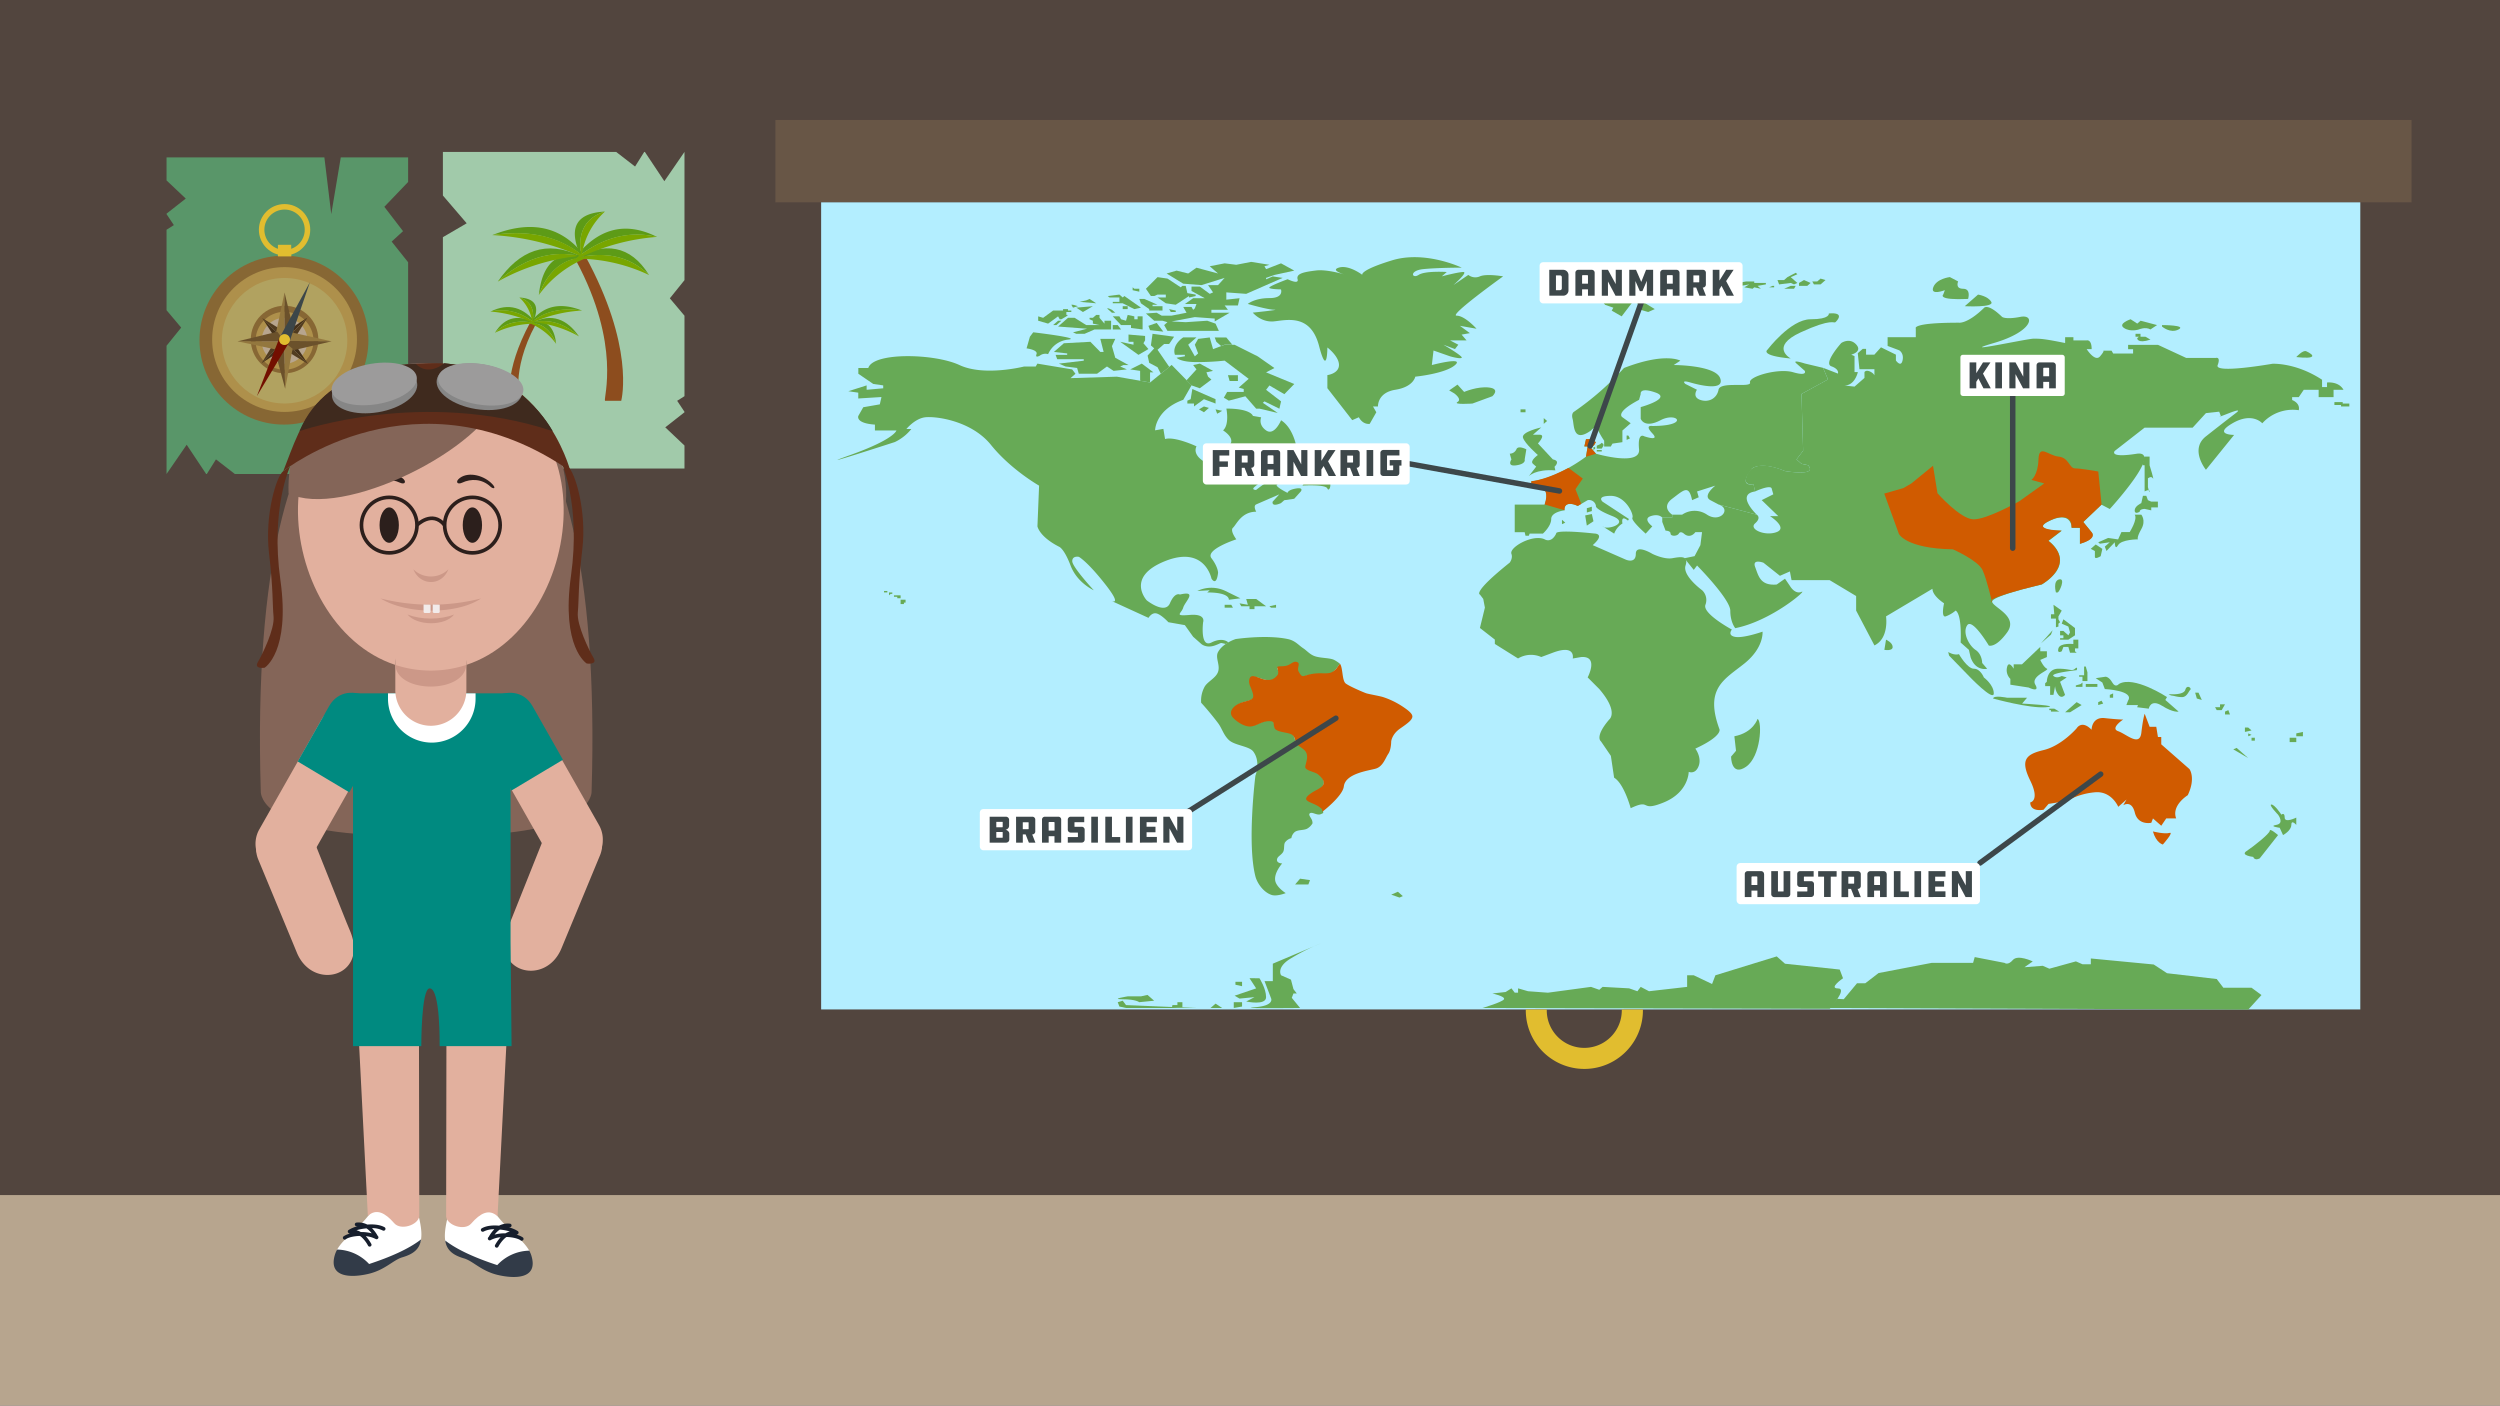 <svg xmlns="http://www.w3.org/2000/svg" viewBox="0 0 1366 768"><defs><style>.cls-1{fill:#52453e;}.cls-2{fill:#b7a58e;}.cls-3{fill:#685646;}.cls-4{fill:#b3eeff;}.cls-5{fill:#67aa56;}.cls-6{fill:#d05b00;}.cls-7{fill:#e1bd2f;}.cls-8{fill:#599669;}.cls-9{fill:#a1caaa;}.cls-10{fill:#876734;}.cls-11{fill:#ae904b;}.cls-12{fill:#b1a260;}.cls-13,.cls-37,.cls-38,.cls-40{fill:none;stroke-miterlimit:10;}.cls-13{stroke:#e1bd2f;}.cls-13,.cls-40{stroke-width:3px;}.cls-14{fill:#44311a;}.cls-15{fill:#513c20;}.cls-16{fill:#93773e;}.cls-17{fill:#6b512b;}.cls-18{fill:#730f00;}.cls-19{fill:#3c4649;}.cls-20{fill:#8d4d1e;}.cls-21{fill:#5d9b17;}.cls-22{fill:#78a600;}.cls-23{fill:#846558;}.cls-23,.cls-24,.cls-25,.cls-26,.cls-27,.cls-28,.cls-31,.cls-38,.cls-39{fill-rule:evenodd;}.cls-24,.cls-30{fill:#e2b09e;}.cls-25{fill:#008a80;}.cls-26,.cls-32{fill:#cc9888;}.cls-27,.cls-41{fill:#fff;}.cls-28{fill:#323b48;}.cls-29{fill:#161e2c;}.cls-31{fill:#2c1f1c;}.cls-33{fill:#5f2d1a;}.cls-34{fill:#3f2a1e;}.cls-35{fill:#868686;}.cls-36{fill:#9c9b9b;}.cls-37,.cls-38{stroke:#2c1f1c;stroke-width:2px;}.cls-39{fill:#f2ebea;}.cls-40{stroke:#3d474a;stroke-linecap:round;}.cls-42{fill:#3d474a;}</style></defs><title>hytten_6</title><g id="Layer_2" data-name="Layer 2"><g id="baggrund"><rect class="cls-1" width="1366" height="768"/></g><g id="gulv"><rect class="cls-2" y="653" width="1366" height="115"/></g><g id="verdenskort"><rect class="cls-3" x="423.67" y="65.56" width="894" height="45"/><rect class="cls-4" x="448.67" y="110.56" width="841" height="441"/><path class="cls-5" d="M721.48,440c-4-4.19-10.11-2.22-2.31-7.43,3.5-2.34,7.14-5.06.39-10.81-1.58-1.34-4.57-2-5.4-3.71-.53-1.09,1.43-5.12,0-8.11-.9-1.89-4.33-2.59-5.77-4.05-1.24-1.26-.67-3.8-2.77-5.16-1.79-1.16-6.15-1.08-8.4-2.61-1.79-1.22-.38-4.11-2.31-4.39-5-.72-7.95,3-11.94,2.7-3.57-.31-7.21-3.28-8.47-4.73-2.79-3.19.74-6.78,5.12-8.07,6-1.77,7-1.22,4-8.56-.78-1.88-.57-3.83.13-4.64,2.3-2.65,10.11,5,15-1.35,1.15-1.48-1.14-3.35-.77-4.06s3.54.05,5.78-1c2-.94,3.21-2.42,5-1.35,1.26.75-.52,3.1.39,4.73,2.54,4.58,1.88,1.46,10,1,2.44-.13,4.85.87,6.93.34,2.37-.61,5.52-5.31,6-6.1a17.36,17.36,0,0,0-3-2c-2.25-1.22-6.95-.95-10.39-2-2.92-.91-4.63-3.15-6.55-4.39-2.59-1.69-4.37-4.2-8.47-5.07-11.85-2.51-28.49,0-28.49,0s-6.95,2.15-9.63,7.09c-1.7,3.14,1.29,7,0,10.81-1.18,3.43-5.69,5.28-7.32,8.11a15.73,15.73,0,0,0-1.92,8.78s4.53,4.89,9.24,11.14c2.14,2.84,2.9,6.29,5.78,9.12,3.17,3.13,11.22,3.39,13.47,6.42,4.2,5.64,1.16,13.17,1.16,13.17s-4.65,37,0,55.05c.94,3.65,4.35,8.67,8.85,10.13,2.88.94,7.71-1,7.71-1s-5.33-3.29-5.78-7.09c-.51-4.28,3.85-9.12,3.85-9.12s-3.65-.06-2.7-2.7c.44-1.22,2.06-1.87,3.09-3.38s.32-4,1.15-5.41a6.35,6.35,0,0,1,3.47-2.36,5.48,5.48,0,0,1,1.92-3.38c1.79-1.25,4.52-.79,6.55-1.69a7.88,7.88,0,0,0,3.08-3,4.58,4.58,0,0,0-.39-2c-.68-1.35-1.88-2.72-1.15-3.38,1.35-1.23,3.85,1.32,6.16.34.4-.17.8-.37,1.2-.58L723,444A6.87,6.87,0,0,0,721.48,440Z"/><path class="cls-6" d="M734.27,429.71c.85-7.15,13.47-8.57,17.43-9.73s5.28-5.78,6.87-8.1,1.58-6.71,1.58-6.71.27-3.94,5-7.18,5.81-4.4,6.34-5.56.53-2.54-4.23-5.78a44.15,44.15,0,0,0-11.62-5.79c-2.38-.7-7.92-1.62-9.24-2.09s-9-3.7-11.1-5.32-1.49-8.87-3.19-10.82l-1.54,2.16a7.29,7.29,0,0,1-3.67,2.82c-2.15.55-4.49.16-7,.3-8.41.47-7.73,3.7-10.36-1.05-.94-1.68.9-4.12-.4-4.89-1.86-1.11-3.14.43-5.18,1.4-2.33,1.1-5.64.38-6,1.05s1.2,3,0,4.51c-5.09,6.54-12.39-1.66-14.77,1.08-.73.85-1,2.86-.14,4.81,3.15,7.6,2.1,7-4.12,8.86-4.55,1.34-8.19,5.05-5.31,8.36,1.31,1.5,5.07,4.57,8.78,4.9,4.13.36,7.21-3.54,12.36-2.8,2,.29.53,3.28,2.39,4.55,2.32,1.58,6.84,1.5,8.7,2.7,2.17,1.4,1.57,4,2.86,5.34,1.49,1.51,4.11,2.54,5,4.5,1.48,3.09-1,7.18-.43,8.31.85,1.73,5.32,2.24,6.95,3.63,7,5.94.26,7.5-3.37,9.92-8.07,5.39,1.28,4.62,5.37,9,.28.3.17,1.06.36,1.41C722.66,443.46,733.65,435,734.27,429.71Z"/><path class="cls-5" d="M671.15,351s-2.9-3.1-9.24.08S657.38,340,657.38,340s1.81-4.76-7.25-4-4.53-.79-3.62-4,8.15-9.52-1.81-7.14c0,0-2.72-1.59-5.44,4.76s-12.68-1.59-12.68-1.59-11.77-12.7,10-21.43,25.36,9.52,25.36,9.52,2.71,4.77,3.62-3.17c0,0,0-3.18-3.62-7.94s13.58-10.32,13.58-10.32-3.62-4.76-1.81-6.35,4.53-8.74,12.68-8.74c0,0-1.81-3.17,0-4L699,270.12l-3.62,4s-.91,3.17,4.53.79l1.81-1.59,5.43-.79,3.62-4s1.82-2.38-2.71-1.59-4.53,2.38-4.53,2.38-8.15-4-5.44-4.76,2.72-4,0-4-11.77,7.15-11.77,7.15-2.72,0-.91-1.59,9.06-7.15,9.06-7.15l16.3-.79,3.63-3.18,3.62.8-6.34,9.52s12.68-.79,13.59,1.59,3.62-3.17-.91-7.14l-2.72.79L719,258.21l2.71-3.18s2.72-3.17-2.71-6.35a121,121,0,0,0-10.87-5.55s-1.81-9.53-8.15-13.5c0,0-3.63,8.73-8.16,5.56s-2.71-7.15-2.71-7.15l-4.53-.79s-.91-4-14.49-4c0,0,1.81,8.73-1.81,11.91,0,0,11.77,7.14-2.72,11.11,0,0,8.15,12.7-3.62,7.94s-8.16-10.32-8.16-10.32-11.77-5.56-17.2-4l-.91-5.56-4.53.8s0-11.12,15.4-16.68l4.53-7.94-10.87-11.11L628.39,209l-18.11-3.18-25.36.8,2.72-2.39-1.81-2.38-19-3.17-.91,1.58h-6.34s-21.74,5.56-35.32-.79-47.1-7.15-49.82,1.59H469v3.17l8.15,5.56,5.44.79v1.59l-9.06.8v-2.39l-10,3.18,5.43.79v3.18l12.68-.79-.91,4-9.05,1.58L469,227.25s-1.81,4,9.06,4.76v3.18h11.77s-.9,4.76-25.36,13.49,24.46-7.14,24.46-7.14a25.75,25.75,0,0,0,9.05-7.15h-2.71s4.52-5.56,10-6.35,25.36,1.59,36.23,15.09,26.26,22.22,26.26,22.22l-.9,22.23s.9,5.56,11.77,11.12c0,0,2.72.79,6.34,10.32s12.68,13.5,12.68,13.5-11.77-12.71-11.77-15.88,3.62-2.38,3.62-2.38,4.53,2.38,14.49,15.08,2.72,8.73,2.72,8.73l20.83,9.53s1.81-3.18,4.53-2.38,6.34,4.76,6.34,4.76l9,1.59,4.53,6.35,4.53,4s2.72,2.38,7.25.79,2.26-1.67,6.11-.83Z"/><path class="cls-5" d="M963.05,345.14s.91,8.74-10,17.47-21.74,13.49-13.58,35.72c0,0,2.26,3.58-13.14,10.72,0,0,3.63,4.77,1.81,9.53s-5.43,3.17-5.43,3.17,0,11.12-13.59,16.68-6.34-2.39-18.11,3.17c0,0-3.62-13.49-9.06-16.67L880.18,413l-5.43-7.94s-3.63-2.38,4.53-11.91c0,0,5.43-4-5.44-16.67l-6.34-6.35s6.34-11.91-3.62-11.11l-4.53.79s1.81-7.94-10.87-3.18L842.14,359a13.7,13.7,0,0,0-12.68.79l-12.68-7.94v-2.38l-8.15-6.35L811.35,332l-.91-4.76-1.81-2.38s-4.53-.8,16.3-17.47c0,0,1.81-2.38.91-4.76s4.53-6.35,10-7.94,8.15,0,8.15,0,3.63,2.38,6.34-3.18c0,0-1.81-2.38,20.83,0,0,0,6.34,0-.9,6.35l18.11,7.94s5.44,2.39,5.44-3.17,9.05,0,9.05,0,6.34,3.17,10.87,2.38,9.06-1.59,7.25,4,9.06,13.5,9.06,13.5a7.32,7.32,0,0,1,1.81,7.93C930,335.22,946.3,344,946.3,344s-2.72,3.18,1.81,4S963.05,345.14,963.05,345.14Z"/><path class="cls-5" d="M947.66,402.3l.9,7.94-2.71,3.18s0,11.11,8.15,5.56,9-24.62,6.34-26.2C960.34,392.78,958.07,400.32,947.66,402.3Z"/><path class="cls-6" d="M1109.33,438.43s5.43-.8,0-11.91-2.72-14.29,7.24-16.67,18.12-11.91,18.12-11.91,2.71-4.77,8.15.79c0,0,0-7.14,7.24-6.35s10,.79,10,.79-7.25,4.77-2.72,6.35,11.77,8.74,12.68.8,1.81-10.32,1.81-10.32l2.72,7.14h3.62l.91,5.56h1.81v4l15.39,13.5s3.63,4.76-.9,14.29c0,0-9.06,5.55-6.34,12.7h-5.44l-2.71,4-4.53-4-.91,2.38s-7.24,1.59-9-5.56-6.34-4-6.34-4l1.81-3.17-4.53,4s-3.62-8.73-12.68-7.94a37.88,37.88,0,0,0-15.4,4.76l-10,1.59-2.72,3.18S1109.33,444,1109.33,438.43Z"/><path class="cls-6" d="M1176.35,454.3s6.34,1.59,9.05.8-3.62,6.35-3.62,6.35S1178.16,460.66,1176.35,454.3Z"/><path class="cls-5" d="M920.46,305l5.46-1.12,3.17-6,.91-7.14h-3.63s-2.71,4-6.34.79c0,0-1.81-1.58-2.71,0s-4.53,1.59-4.53,0-2.72-1.58-2.72-1.58l-1.81-4.77v-2.38h5.43v-1.59h5.44a12.05,12.05,0,0,1,13.58,0c7.25,4.77,13.59-3.17,6.34-5.55l20.83,5.55s2.72,1.59-.9,4.77,5.43,7.14,11.77,4.76-3.62-8.73-3.62-8.73h4.53l-9.06-8.74,6.34-3.17-.9-3.18s0-2.38-9.06,1.59l-.91-4s-7.24,1.59-2.71-6.35,19.92-.79,19.92-.79,18.11,3.17,12.68-3.18l-3.62-.79-2.72-2.39,3.62-4.76-.9-31,14.49-7.94-2.72-6.35,8.15,3.17s.91-2.38-3.62-4,5.43-12.7,5.43-12.7,4.53-3.17,8.16.8-2.72,5.55-2.72,5.55l1.81.8v8.73h1.81s-1.81,8.73-9.06,7.14l7.25.8,5.43-4.76v-3.18s.91-1.59,3.63,0,1.81,3.18,1.81,3.18v-4.77H1016l-.91-8.73,2.72-2.38h1.81v3.17h4.53l3.62-4,8.15,4v3.18s2.72,4,3.63,0-1.82-5.56-1.82-5.56l-6.34-2.38v-4.76h15.4v-4.77s-2.72-3.17,23.55-3.17c0,0,4.53.79,13.59-7.94,0,0,1.81-3.18,10,4.76,0,0,1.81,1.59,10,0s7.25,7.94-14.49,14.29,18.11-2.38,21.74-2.38,5.43,0,17.21,2.38v-3.17h4.52V186h7.25s2.72-.79,2.72,4.77h-2.72s4.53,7.14,7.25,4,1.81-3.18,1.81-3.18h4.53l.9,1.59h10.87v-2.38h-2.72v-2.38h16.31l15.39,7.14h16.3s2.72-.79.91,4,29.89-.79,29.89-.79,12.68-.8,27.17,8.73v4h2.72V209s6.34-.8,9,4h-5.43v4h-8.15v-4h-8.15l-2.72,4h-3.62v1.58s4.53,1.59,3.62,5.56a22.45,22.45,0,0,0-19.93,7.15s-5.43-6.35-16.3,0,.91,6.35.91,6.35l-15.4,19.05s-9.06-11.11,0-18.26,16.3-12.7,16.3-12.7,4.53-3.18-3.62,0-4.53,1.59-4.53,1.59l-.9-2.38-7.25.79-7.25,7.94h-26.26l-16.3,12.7s-3.63,4,11.77,1.59-14.49,30.17-14.49,30.17l-4.53-2.38-10,9.52,4.53,5.56s3.62,3.18-6.34,6.35v-8.73H1132s0-9.53-11.78-4,6.34,5.56,6.34,5.56l-7.24,5.55s16.3,11.12-3.62,23.82c0,0-28.08,6.35-27.18,9.53s14.5,7.94,8.16,16.67-10,7.14-10,7.14-9-15.08-11.77-11.11.9,11.11,4.53,13.5,3.62,7.14,3.62,7.14l2.72,3.18s-6.34,1.58-9.06-6.35l-.91-4-4.52-4s.9-15.09-2.72-17.47a17.48,17.48,0,0,1-5.44,3.18c-2.71.79-.9-7.15-.9-7.15s-6.34-4-6.34-7.94l-25.36,15.09s1.81,11.9-6.34,15.87l-10-19.05v-7.94L999.73,317H978.9l-.9-4.77-5.44,2.39-9-7.15s-6.34-2.38-4.53,2.38,2.72,10.32,11.77,9.53l4.53-3.18,2.72,4s2.71,4.77,6.34,3.18-16.3,15.88-36.23,19.85c0,0-2.72-3.18-2.72-9.53S927.28,309,927.28,309l-1.81,2.38-4.2-5.22Z"/><path class="cls-5" d="M833.54,292.74h1.81l.45-1.19h7.25s4.53-4,4.53-7.94,7.24-4.76,7.24-4.76-.9-4.76,5.44-3.17l1.81.79,5.43-3.18a3.8,3.8,0,0,1,4.53,3.18s-.91,1.59,9.06,5.56-3.63,7.94-5.44,5.55l6.34,4a11.05,11.05,0,0,1,4.53-5.55s-.9-4,1.81-2.39.91.8.91.8l.9-.8-14.49-9.52s-3.62-3.18,4.53-3.18,12.68,10.32,11.78,11.91,7.24,8.73,7.24,8.73l3.62-4s-5.43-4-.9-5.55,6.34.79,6.34.79h5.43v-1.59s-6.34-4,0-8.73,9.06-7.94,10.87.79l3.62-1.58-.9-3.18,10-3.18s-7.24,5.56-2.72,7.94l4.53,2.39,1.5.4,19.33,5.15s-11.77-11.11-.9-12.7l-.91-4s-8.91,2.1-.83-8.48c0,0,4.46-4.22,18,1.34,0,0,18.11,3.17,12.68-3.18l-3.62-.79-2.72-2.39,3.62-4.76-.9-31,14.49-7.94-2.72-6.35-10-2.38s-7.25-2.39-4.53,0l4.53,4s1.81,3.17-6.34.79-24.45,2.38-23.55,5.56-16.3-.8-17.21,4-5.43,7.14-10,5.55-1.81-5.55-1.81-5.55l-6.34-3.18s-2.72-2.38,2.72-.79,19,4.76,16.3-2.38-25.36-7.15-25.36-7.15l3.62-2.38s-8.15-4.77-30.79,4a157,157,0,0,1-27.17,23.82s-1.82.79-.91,4,0,13.5,10,6.36c0,0,2.72-3.18,3.63-.8a42,42,0,0,0,3.62,6.35v3.18h3.62l.91-1.59,5.43-.79v-6.35l4.53-4L886.52,228s-4.53-2.38,9.06-9.53l.9-3.17s-.9-4,8.16-.8-8.16,7.94-8.16,7.94v6.35s1.82,5.56,10.87.8,16.31,3.17-4.53,3.17c0,0-4.52-.79,0,4s-4.52,1.59-4.52,1.59-3.63-2.38-2.72,7.15S872,247.89,872,247.89l-2.72-3.18,1.81-1.58.91-1.59-1.81-.8.9-1.58-2.71.79H866.6l-.91,4h1.81l-.9,5.56s-15.4,11.9-29.89,13.49v2.38s11.77-1.58,7.24,10.33h-16.3v15.08h5.43Z"/><path class="cls-5" d="M835.35,260.19s3.62-4,14.49-3.17l-.45-2s3.62-3.17-.91-4l-8.15-8.73s4.53-4.76.91-4.76h-3.63l4.53-4s-10.87,2.38-10,5.56,8.15,9.52,8.15,9.52-4.53,3.18-2.72,4.77l1.81,1.58Z"/><path class="cls-5" d="M825.84,251.06s-2.72,4,2.72,3.18,4.52-3.18,4.52-3.18l.91-5.55s-4.53-2.38-5.43,0a4,4,0,0,1-3.63,2.38Z"/><path class="cls-5" d="M804.55,220.5l10.87-4s4.53-4-1.81-4.76S800,214.15,800,214.15l-3.63-4-4.53,3.17,2.72,1.59s4.53,3.18,1.81,4.76S804.55,220.5,804.55,220.5Z"/><path class="cls-5" d="M748.4,231.61l3.62-6.35-1.81-3.17h2.72s-.45-7.55,9.51-9.13,10.87-7.15,10.87-7.15,16.3-1.59,21.73-6.35-12.68,0-12.68,0l.91-7.94,9.06,3.18s5.43,1.58,6.34.79-10-7.14-10-7.14l6.34,2.38,1.82-2.38L792.33,186h9l-2.71-3.17,4.53-.8-5.44-4,9.06,1.59s-6.34-7.14-10.87-7.14S821.31,151,821.31,151s-9.06-1.59-12.68,0a6.16,6.16,0,0,1-6.34-.79l-8.15,5.56s8.15-7.15,5.43-7.15S787.8,151,787.8,151l2.72-2.38s-11.78-.79-15.4,1.59-5.43-2.38,2.72-3.18,20.83-.79,20.83-.79-19.93-9.53-38-4-16.3,7.94-16.3,7.94-7.25-5.56-12.68-4,3.62,4,3.62,4-10-3.18-16.3-2.38-10.87,1.58-10,4.76-5.43,0-5.43,0-10.87,4-10,4.76,6.34.8,6.34.8,1.81,4.76-6.34,4.76-11.78,3.18-11.78,3.18,10.87,3.17,14.49,3.17-11.77,1.59-11.77,1.59,4.53,5.56,11.77,4.76,19.93-4,24.46,13.5,4.53.79,4.53.79,6.34,4.77,6.34,9.53-6.34,5.56-6.34,5.56v7.14l13.58,17.47,3.62-1.59S744.33,232,748.4,231.61Z"/><path class="cls-5" d="M1029.62,355.07l.91-5.56s3.62,1.59,3.62,4S1029.62,355.07,1029.62,355.07Z"/><path class="cls-5" d="M1064.49,356.26s3.17,2,5.89,1.19c0,0,4.53,7.94,8.15,7.94s5.44,4.76,5.44,4.76,5.43,4,5.43,8.73-13.59-9.52-13.59-9.52L1065,358.24Z"/><path class="cls-5" d="M1098.46,374.12v-3.18a6.69,6.69,0,0,1-1.81-6.35c.9-4,3.62.8,3.62.8V363h4.53l10-9.53v2.38h3.62V359l-3.62,1.58s1.81,4,3.62,4.77-9.05,4-6.34,8.73-3.62,1.59-3.62,1.59Z"/><path class="cls-5" d="M1167.74,386.43l6.34.79s.91-5.56,7.25-1.59,9.06,3.18,9.06,3.18l-7.25-6.35.91-1.59s-18.12-11.91-26.27-7.15c0,0-1.81,2.38-3.62-.79s-3.62-3.18-3.62-3.18l-5.44.8,3.62,2.38,1.36,3.57s16.31.8,12.68,6.35l-.9,2.38h6.34Z"/><path class="cls-5" d="M1142.38,299.89l2.72-2.38,3.62,2.38-.9,4s-3.17,2-3.17.4v-3.18Z"/><path class="cls-5" d="M1146.46,296.32l5.43-2.38,5.44.79,1.81-4h4.53s4.53-7.15,2.72-9.53H1170s2.72,3.18,0,7.94-1.81,5.56-1.81,5.56-9.06,0-10.87,3.17-1.81-1.58-1.81-1.58l-4.53,4.76-.91-2.38,2.72-2.38-5.43.79Z"/><path class="cls-5" d="M1170.61,254.15l1.21.09v14.29s2.72-1.59,2.72,0-.91-2.38-.91-2.38v-4.77s1.81-1.58,2.72,0-1.81-7.14-1.81-7.14v-4.76h-2.93Z"/><path class="cls-5" d="M1169.1,279.64c0-1.58,2.72-1.58,2.72-1.58l3.62.79v-1.59h3.63v-3.17h-3.63l-1.81-.8-.9-2.38h-1.82l-.9,4s-3.62,1.59-3.62,4S1169.1,279.64,1169.1,279.64Z"/><path class="cls-5" d="M1231.14,468.2s-7.24-.8-3.62-3.18,12.68-9.52,12.68-11.11,4.53,2.38,4.53,2.38l-10,12.7S1232.05,470.58,1231.14,468.2Z"/><path class="cls-5" d="M1247.45,456.29s4.52-2.38,4.52-5.56,2.72,0,2.72,0v-4s-6.34,3.18-6.34,0-1.81-1.59-1.81-1.59-3.62-5.55-5.43-5.55,3.62,5.55,3.62,5.55,3.62,4.77-.91,5.56,1.81,1.59,1.81,1.59Z"/><path class="cls-5" d="M978.45,195.89s-11.77-6.35,5.43-14.29,18.12-4.77,19-5.56,5.44-5.56-3.62-4.76c0,0,.91,3.17-10,3.17s-23.55,16.67-23.55,16.67S961.24,194.3,978.45,195.89Z"/><path class="cls-5" d="M1073.55,167.31l7.25-6.35s5.43.79,7.24,4S1073.55,167.31,1073.55,167.31Z"/><path class="cls-5" d="M1075.36,163.34s1.81-5.56-2.72-5.56-2.71-4-2.71-4l-4.53-2.38s-7.25.79-9.06,5.56,6.34,1.58,6.34,1.58l-.9,2.39S1058.15,164.13,1075.36,163.34Z"/><path class="cls-5" d="M1254.69,195.09s3.62-4,5.44-3.17,4.52,2.38,2.71,3.17S1254.69,195.09,1254.69,195.09Z"/><path class="cls-5" d="M1175,185.57l-2.72-1.59h-2.71v-1.59h-2.72V184h1.81l-.91.79S1167.74,188,1175,185.57Z"/><path class="cls-5" d="M1181.33,177.63v.79s4.53,4,9.06,1.59S1181.33,177.63,1181.33,177.63Z"/><path class="cls-5" d="M1175,180l3.62-2.38-9-2.38-1.82,1.58-3.62-2.38s-7.24,2.38-3.62,4.77,8.15.79,8.15.79S1172.27,178.42,1175,180Z"/><path class="cls-5" d="M1123.36,323.71s-1.81-6.35,1.82-7.15,0,7.15-.91,7.15Z"/><path class="cls-5" d="M1185,379.28s8.15.79,9.06-2.38,3.62-.8,2.72,0-1.82,4-4.53,4-4.53-.8-5.44-.8A3.34,3.34,0,0,1,1185,379.28Z"/><polygon class="cls-5" points="492.09 327.68 492.09 330.06 493.9 330.06 493.9 329.26 494.8 329.26 494.8 327.68 492.09 327.68"/><polygon class="cls-5" points="492.09 326.09 492.09 325.29 488.46 325.29 488.46 326.09 490.27 326.09 490.27 326.88 492.09 326.88 492.09 326.09"/><rect class="cls-5" x="483.03" y="322.91" width="1.81" height="0.79"/><polygon class="cls-5" points="485.75 323.71 485.75 325.29 486.65 324.5 487.56 324.5 487.56 323.71 485.75 323.71"/><path class="cls-5" d="M572.69,193.51a13.3,13.3,0,0,1,10.87-7.94c8.15-.8-19-4-19-4L562.73,184l-1.81,6.35s6.34.79,5.43,3.18,1.82.79,1.82.79A5,5,0,0,1,572.69,193.51Z"/><path class="cls-5" d="M654.21,322.91a17.76,17.76,0,0,1,15.39,0l8.16,4-6.34.8s.9-4-11.78-4l1.36-1.19Z"/><polygon class="cls-5" points="693.61 331.25 694.51 332.04 697.23 332.04 697.23 330.45 693.61 331.25"/><polygon class="cls-5" points="685.45 332.84 685.45 331.25 691.79 331.25 686.36 327.28 680.93 327.28 681.83 330.45 677.3 329.66 678.21 331.25 682.74 331.25 682.74 332.84 685.45 332.84"/><polygon class="cls-5" points="669.15 330.45 669.15 332.04 673.68 332.04 672.77 330.45 669.15 330.45"/><path class="cls-5" d="M1089,381.66s19.92,5.56,29,4.77-13.13-2-13.13-2l2.71-3.18h-10.86S1089.4,379.68,1089,381.66Z"/><path class="cls-5" d="M1120.19,379.68v-4.77h-2.71v-1.58l.9-.8s0-7.14,6.34-7.14,7.25,1.58,9.06,0,.91.79.91.79-14.5,1.59-12.68,3.18,4.52,0,4.52,0l2.72.79-3.62,2.38,2.72,7.15s-1.82,2.38-3.63,0a8.64,8.64,0,0,1-1.81-4.77l-.9,4.77Z"/><polygon class="cls-5" points="1128.35 389.2 1134.68 383.65 1137.4 385.23 1131.06 389.2 1128.35 389.2"/><polygon class="cls-5" points="1146.46 383.65 1146.46 385.23 1149.18 384.44 1148.27 382.85 1146.46 383.65"/><polygon class="cls-5" points="1152.8 379.68 1152.8 381.26 1154.61 381.26 1154.61 378.88 1152.8 379.68"/><path class="cls-5" d="M1133.78,355.86v-1.59h1.81v-4.76h-2.72v2.38s-7.24-.79-8.15,2.38,1.81,1.59,1.81,1.59l.91-2.38h2.72l.9,3.17h3.63Z"/><polygon class="cls-5" points="1123.36 342.76 1123.36 338 1120.65 338 1120.65 335.62 1122.46 335.62 1122.01 330.45 1126.53 333.63 1124.72 336.81 1124.72 338.39 1125.63 339.98 1124.72 340.78 1124.72 342.36 1123.36 342.76"/><polygon class="cls-5" points="1125.63 344.75 1125.63 347.13 1127.44 347.13 1127.44 348.71 1125.63 348.71 1125.63 349.51 1130.16 349.51 1133.78 347.13 1133.78 343.16 1127.44 338.39 1126.53 340.78 1130.16 342.36 1131.06 345.54 1130.16 347.13 1127.44 344.75 1125.63 344.75"/><polygon class="cls-5" points="1275.52 219.71 1275.52 221.29 1279.15 221.29 1279.15 222.09 1283.67 222.09 1283.67 220.5 1280.05 220.5 1280.05 219.71 1275.52 219.71"/><polygon class="cls-5" points="1220.28 409.45 1228.43 414.21 1222.09 408.65 1220.28 409.45"/><polygon class="cls-5" points="1226.62 397.54 1226.62 399.92 1230.24 399.13 1228.43 397.54 1226.62 397.54"/><polygon class="cls-5" points="1228.43 400.72 1228.43 402.3 1230.24 401.51 1228.43 400.72"/><polygon class="cls-5" points="1230.24 403.1 1230.24 404.69 1232.05 404.69 1232.05 403.1 1231.14 403.1 1230.24 403.1"/><rect class="cls-5" x="1251.07" y="403.1" width="3.62" height="2.38"/><polygon class="cls-5" points="1254.69 400.72 1254.69 402.3 1258.31 402.3 1258.31 399.92 1254.69 400.72"/><polygon class="cls-5" points="1199.44 378.49 1200.35 381.66 1203.07 382.46 1201.26 378.49 1199.44 378.49"/><polygon class="cls-5" points="1210.31 386.43 1211.22 388.01 1213.93 388.01 1215.75 384.84 1213.03 384.84 1213.03 386.43 1210.31 386.43"/><polygon class="cls-5" points="1215.75 388.81 1215.75 390.39 1218.46 390.39 1217.56 388.01 1215.75 388.81"/><rect class="cls-5" x="1139.67" y="373.72" width="6.34" height="1.59"/><polygon class="cls-5" points="1138.76 364.2 1138.76 368.96 1136.04 368.96 1136.04 369.75 1137.86 369.75 1137.86 372.13 1140.57 372.13 1140.57 367.37 1139.67 364.2 1138.76 364.2"/><polygon class="cls-5" points="1134.23 374.52 1134.23 375.31 1137.86 375.31 1137.86 372.93 1136.95 373.72 1134.23 374.52"/><polygon class="cls-5" points="1119.74 387.22 1119.74 388.01 1120.65 388.01 1120.65 388.81 1125.17 388.81 1122.46 387.22 1119.74 387.22"/><polygon class="cls-5" points="1115.21 351.49 1121.55 344.35 1120.65 346.73 1115.21 351.49"/><polygon class="cls-5" points="710.36 480.11 707.64 483.28 714.89 483.28 715.79 480.9 710.36 480.11"/><polygon class="cls-5" points="760.17 488.84 764.7 490.43 766.51 489.63 763.8 487.25 760.17 488.84"/><polygon class="cls-5" points="853.46 284.01 853.46 286.39 855.27 285.6 853.46 284.01"/><polygon class="cls-5" points="866.14 281.63 867.05 287.19 870.67 284.81 869.77 280.84 866.14 281.63"/><polygon class="cls-5" points="867.05 277.66 867.05 280.04 869.77 279.25 869.77 276.87 867.05 277.66"/><polygon class="cls-5" points="870.67 244.32 870.67 245.9 871.58 245.11 871.58 244.32 870.67 244.32"/><polygon class="cls-5" points="872.48 243.52 872.48 245.11 874.29 245.11 875.2 245.11 876.11 243.52 876.11 242.73 875.2 241.93 874.29 242.73 872.48 243.52"/><rect class="cls-5" x="872.48" y="245.9" width="2.72" height="0.79"/><polygon class="cls-5" points="888.79 237.97 888.79 240.35 890.6 239.55 889.69 237.97 888.79 237.97"/><polygon class="cls-5" points="830.82 223.67 830.82 225.26 833.54 225.26 833.54 223.67 829.91 223.67 830.82 223.67"/><polygon class="cls-5" points="843.5 228.44 843.5 231.61 845.31 230.03 843.5 228.44"/><path class="cls-5" d="M886.07,172.86l5.43-7.14s1.81-2.38,4.53,1.59l-.9,1.58,5.43,1.59,3.62-1.59-18.11-11.11-2.72.79.91,4-5.44-4.76-7.24,1.59,5.43,7.14,4.53,1.59-.91,1.59Z"/><polygon class="cls-5" points="889.69 157.78 900.56 161.75 905.09 161.75 909.62 157.78 900.56 156.99 889.69 157.78"/><path class="cls-5" d="M810,550.76s10.87-3.17,11.77-4.76-6.34-3.17-6.34-3.17l7.25-.8,3.17-2,1.81,2.38h1.81v-2.38l5.44,1.58,10.86.8,23.55-3.18,4.53,1.59,1.81-1.59,14.49.8,4.53,1.58,1.81-2.38,4.53,2.38,20.83-2.38V532.9h3.63l10,4.76,1.81-4.76,33.51-10.32,4.53,4,29.89,3.18,1.81,4.76s-8.15,5.56-2.72,5.56-4.53,11.11-4.53,11.11Z"/><path class="cls-5" d="M999.28,550.76l4.63-5,3.52.21,7.25-8.73h4.53l7.24-5.56,29-5.56h22.64l.9-3.17,16.31,3.17s1.81,1.59,4.53-1.58,10.86.79,10.86.79l-4.52,3.17,10-.79,3.62,1.59,14.49-4,3.63,1.59h4.52v-3.18L1176.8,527l7.25,4.76,27.17,3.18,3.62,4.76h15.4l5.43,4-7.24,7.94Z"/><path class="cls-5" d="M710.36,550.76l-4.53-5.55.91-2.38h1.81l-1.81-2.39-1.36-5.16L700,532.9s-2.72-4,4.52-8.73a113.34,113.34,0,0,1,17.21-8.73l-26.26,11.11v9.53h-4.53l3.62,9.52s1.81,4-9.06,4.77S710.36,550.76,710.36,550.76Z"/><path class="cls-5" d="M682.74,534.49l3.62,5.56-11.77,4,2.71,1.58,8.15-.79-4.52,2.38s10.86,2.38,10.86-2.38-3.62-10.32-3.62-10.32Z"/><polygon class="cls-5" points="653.3 550.76 615.26 549.18 613.45 546.79 610.73 547.59 611.64 549.97 615.26 550.76 653.3 550.76"/><polygon class="cls-5" points="646.06 547.59 646.06 550.46 640.4 550.23 640.62 549.18 643.34 549.18 643.34 547.59 646.06 547.59"/><path class="cls-5" d="M627,543.62l3.62,3.17-8.15.8S620.7,546,613.45,546s2.72-1.59,2.72-1.59h7.24Z"/><polygon class="cls-5" points="675.04 536.47 675.04 538.06 678.66 538.86 678.66 536.47 675.04 536.47"/><polygon class="cls-5" points="674.13 550.76 674.13 547.59 678.66 547.59 678.66 549.97 674.13 550.76"/><polygon class="cls-5" points="667.79 550.76 664.17 548.38 661.45 550.76 667.79 550.76"/><polygon class="cls-5" points="651.49 212.56 650.58 218.12 648.77 218.91 648.77 220.5 652.4 220.5 652.4 222.09 657.83 218.12 664.17 220.5 664.17 218.12 651.49 212.56"/><polygon class="cls-5" points="657.83 222.09 655.11 223.67 657.83 225.26 660.55 222.88 657.83 222.09"/><polygon class="cls-5" points="664.17 223.67 665.08 226.06 667.79 224.47 664.17 223.67"/><path class="cls-5" d="M682.28,207l-5.43,4.77,2.72.79v1.59h-9.06l-1.81,3.17,2.72,1.59,9.05-2.38,5.89,6.75h1.81l10,2.38L690,220.1l.91-.79,8.15,4,.91-4L691.79,213l1.82-2.39,8.15,4.77,5.43-5.56-15.4-6.35,4.53-2.38-9.05-6.35-12.68-6.35h-5.44l-6.34,2.38L661,184.38l-6.34.79-1.81,3.18,1.81,4.76-1.81,1.59-3.62-6.35,4.52-4h-7.24s-6.34,4-4.53,9.52h5.43v.8l-4.52.79s1.81,2.38,10.86,2.38a137.82,137.82,0,0,0,15.4-.79Z"/><polygon class="cls-5" points="670.96 205.02 671.87 208.19 676.4 208.19 676.4 205.02 670.96 205.02"/><polygon class="cls-5" points="673.35 188.34 670.06 184.38 663.72 184.38 664.62 186.76 667.23 189.07 669.15 188.34 673.35 188.34"/><polygon class="cls-5" points="659.19 203.43 660.09 205.81 661.91 207.4 655.57 212.16 651.04 210.57 648.32 207.8 653.75 201.84 651.94 199.46 655.57 198.67 662.81 202.64 659.19 203.43"/><polygon class="cls-5" points="638.9 200.49 632.47 191.12 636.09 187.95 638.81 187.95 641.53 183.98 629.75 182.39 628.85 188.74 630.66 190.33 627.04 194.3 627.94 198.27 632.47 200.65 634.28 204.22 638.9 200.49"/><polygon class="cls-5" points="612.09 186.76 622.05 193.9 627.49 190.73 624.77 187.55 625.68 185.96 625.68 183.58 616.62 182.79 616.62 186.76 619.34 186.76 619.34 188.34 612.09 186.76"/><polygon class="cls-5" points="623.87 198.67 617.53 201.84 622.96 202.64 622.97 208.04 628.39 208.99 628.39 203.43 630.21 203.43 623.87 198.67"/><polygon class="cls-5" points="627.49 178.03 628.39 180.41 635.64 181.2 632.02 176.44 627.49 178.03"/><polygon class="cls-5" points="615.72 201.84 612.09 200.25 613.9 199.46 616.62 199.46 609.38 195.49 607.56 189.14 609.38 185.17 601.22 185.17 603.03 192.31 601.22 192.31 595.79 186.76 581.3 187.55 575.86 192.31 583.11 193.11 583.11 193.9 576.77 193.9 577.67 196.28 592.17 196.28 592.17 197.08 578.58 198.67 582.2 200.25 588.54 201.05 589.45 204.22 599.41 204.22 604.85 200.25 608.47 202.64 615.72 201.84"/><polygon class="cls-5" points="608.02 177.63 608.02 180.01 612.54 180.01 610.73 177.63 608.02 177.63"/><polygon class="cls-5" points="588.09 168.1 591.71 170.48 597.15 167.31 588.09 168.1"/><polygon class="cls-5" points="585.37 166.51 586.28 168.1 589 167.31 586.28 166.51 585.37 166.51"/><polygon class="cls-5" points="589.9 164.93 598.96 165.72 595.34 163.34 593.52 164.13 589.9 164.93"/><polygon class="cls-5" points="577.22 177.63 579.94 175.25 578.13 175.25 575.41 177.63 577.22 177.63"/><polygon class="cls-5" points="578.13 172.86 572.69 176.83 567.26 175.25 567.26 172.86 569.98 173.66 575.41 169.69 580.85 169.69 580.85 168.9 583.56 168.9 583.56 169.69 585.37 169.69 585.37 170.48 582.66 170.48 582.66 172.07 583.56 172.07 582.66 172.86 579.94 174.45 579.03 174.45 578.13 172.86"/><polygon class="cls-5" points="578.13 178.42 583.56 173.66 587.18 173.66 593.52 177.63 600.77 177.63 597.15 176.83 597.15 175.25 595.34 174.45 595.34 173.66 597.15 173.66 598.96 172.07 600.77 172.07 600.77 173.66 603.49 176.83 603.49 175.25 607.11 175.25 607.11 180.01 598.05 180.01 592.62 182.39 588.09 182.39 586.28 181.6 593.98 179.61 578.13 178.42"/><polygon class="cls-5" points="604.85 168.5 607.56 170.88 609.38 170.88 607.56 169.29 605.75 168.5 604.85 168.5"/><rect class="cls-5" x="613.45" y="167.31" width="2.72" height="1.59"/><polygon class="cls-5" points="619.79 168.9 623.41 168.1 614.36 161.75 613.45 162.54 611.64 160.96 605.3 161.75 606.21 162.54 611.64 162.54 611.64 164.93 608.02 164.93 608.02 165.72 613.45 165.72 619.79 168.9"/><polygon class="cls-5" points="618.88 156.99 618.88 158.57 622.51 159.37 622.51 157.78 619.79 157.78 618.88 156.99"/><polygon class="cls-5" points="622.51 163.34 623.41 165.72 627.94 168.9 627.94 169.69 635.19 169.69 635.19 167.31 629.75 167.31 629.75 166.51 632.47 166.51 625.23 163.34 622.51 163.34"/><polygon class="cls-5" points="624.32 172.86 624.32 180.01 617.98 179.22 617.98 177.63 612.54 177.63 608.02 172.86 611.64 172.86 612.54 174.45 615.26 175.25 616.17 172.07 619.79 172.86 619.79 174.45 621.6 174.45 621.6 172.86 624.32 172.86"/><polygon class="cls-5" points="626.13 171.28 630.66 175.25 635.19 175.25 637.9 176.04 636.09 177.63 637.9 180.8 665.98 180.8 664.17 176.83 659.64 175.25 647.87 176.04 640.17 175.64 652.85 173.26 663.72 174.06 663.72 175.64 671.87 170.88 661.91 170.88 661.91 169.29 670.96 169.29 669.15 166.91 676.4 166.91 677.3 162.94 670.06 163.73 670.06 159.76 680.93 160.56 700.85 151.83 695.42 151.03 691.79 152.62 691.79 151.83 696.32 150.24 707.19 147.86 699.95 143.89 691.79 147.06 690.89 145.47 693.61 144.68 683.64 143.09 675.49 144.68 669.15 143.89 661 145.47 665.53 149.44 653.75 146.27 649.23 149.44 642.89 147.86 637.45 149.44 646.51 155 656.47 155.79 669.15 151.83 665.53 155.79 660.09 155.79 662.81 159.76 661 160.56 655.57 156.59 651.04 156.59 651.04 158.97 658.28 162.94 651.94 162.94 647.41 166.12 653.75 166.12 652.85 168.5 651.94 169.29 651.04 167.7 646.51 167.7 648.32 170.88 640.17 172.47 634.74 172.47 632.02 170.88 626.13 171.28"/><polygon class="cls-5" points="638.81 168.9 639.72 170.48 642.43 170.48 642.43 169.69 638.81 168.9"/><polygon class="cls-5" points="649.68 161.75 642.43 166.51 637 165.72 632.47 162.54 637 162.54 637 160.96 632.47 160.96 630.66 161.75 628.85 161.75 626.13 157.78 632.47 151.43 637.9 152.22 645.15 156.99 646.06 156.19 647.87 156.19 648.77 160.16 653.3 160.96 653.3 161.75 649.68 162.54 649.68 161.75"/><polygon class="cls-5" points="990.23 153.81 991.13 155.4 994.75 155.4 997.47 153.02 994.75 152.22 992.94 153.81 990.23 153.81"/><polygon class="cls-5" points="989.32 154.6 987.51 156.19 982.98 156.19 982.98 154.6 985.7 153.02 989.32 154.6"/><polygon class="cls-5" points="982.07 149.84 978.45 151.43 982.07 154.6 980.26 155.4 978.45 154.6 972.11 155.4 971.21 153.02 974.83 153.02 976.64 151.43 981.17 149.05 982.07 149.84"/><polygon class="cls-5" points="974.83 157.78 978.45 156.19 981.17 156.19 980.26 157.78 974.83 157.78"/><polygon class="cls-5" points="968.49 156.19 966.68 156.99 969.39 156.99 969.39 156.19 968.49 156.19"/><polygon class="cls-5" points="964.87 155.4 960.34 156.19 962.15 157.78 958.52 156.99 957.62 157.78 953.09 156.99 955.81 155.4 951.28 156.19 949.47 156.19 949.47 154.6 954 153.81 958.52 153.81 958.52 154.6 964.87 154.6 964.87 155.4"/><polygon class="cls-6" points="866.67 249.56 872.03 247.89 869.31 244.71 871.12 243.13 872.03 241.54 870.22 240.74 871.12 239.16 868.41 239.95 866.6 239.95 865.69 243.92 867.5 243.92 866.6 249.48 866.67 249.56"/><path class="cls-6" d="M844,275.63l10.87,3.18s-.86-5.9,7.25-2.39L864,275.3l-3.17-8,4-5.82L857,255.64s-11.53,6.43-20.28,7.29v2.38S848.08,263.51,844,275.63Z"/><path class="cls-6" d="M1136.5,288.38v8.73s9.61-2.33,6.34-6.35l-4.53-5.56,10-9.52-1.81-18.05s-9.47-1.7-12.68-1.7-3.31-5.89-9-6.45-10.72-7.1-11,1.61-3.87,11.13-3.87,11.13l7,1.94-13.55,9.68s-17.91,10.16-25.17,9.92-19.6-14.28-19.6-14.28l-2.42-15-11.85,9.68-4.36,2.53-10.45,3,8,22s3.63,8,29.52,8.47c0,0,13.79,6.05,16.21,11.37s5.11,17.29,5.11,17.29-6.6-1.29,27.18-9.53c0,0,19.68-10.84,3.62-23.82l7.24-5.55s-20.23-.31-3.62-6.65c0,0,9.49-3.39,9.06,5.06Z"/><path class="cls-7" d="M886.15,551.56c0,.17,0,.33,0,.5a20.5,20.5,0,0,1-41,0c0-.17,0-.33,0-.5H833.69c0,.17,0,.33,0,.5a32,32,0,0,0,64,0c0-.17,0-.33,0-.5Z"/></g><g id="plakater"><polygon class="cls-8" points="223 86 186.2 86 181 117 177.24 86 91 86 91 98.58 101.5 108.5 91 116.74 91 117 95 123 91 125.53 91 169.5 99 179 91 188.92 91 259 102 243 112.65 259 113 259 118 251 128.34 259 223 259 223 235.16 210 220 223 212.41 223 143.3 214 132 220.22 126.31 210 113 223 99.43 223 86"/><polygon class="cls-9" points="242 256 278.8 256 284 225 287.76 256 374 256 374 243.43 363.5 233.5 374 225.26 374 225 370 219 374 216.47 374 172.5 366 163 374 153.08 374 83 363 99 352.35 83 352 83 347 91 336.66 83 242 83 242 106.84 255 122 242 129.59 242 198.7 251 210 244.78 215.69 255 229 242 242.57 242 256"/></g><g id="kompas"><circle class="cls-10" cx="155.15" cy="185.85" r="46.15"/><circle class="cls-11" cx="155.48" cy="185.52" r="39.56"/><circle class="cls-12" cx="155.48" cy="186.18" r="34.28"/><circle class="cls-12" cx="155.48" cy="186.18" r="21.76"/><circle class="cls-10" cx="155.48" cy="185.52" r="18.46"/><circle class="cls-11" cx="155.48" cy="186.18" r="15.82"/><circle class="cls-2" cx="155.48" cy="186.18" r="12.53"/><polygon class="cls-7" points="151.85 133.77 151.85 140.09 159.19 140.09 159.1 133.77 151.85 133.77"/><circle class="cls-13" cx="155.48" cy="125.53" r="12.53"/></g><g id="kompas1"><polygon class="cls-14" points="167.96 173.55 157.15 184.35 156.88 180.75 167.96 173.55"/><polygon class="cls-15" points="157.15 184.35 161.03 184.91 167.96 173.55 157.15 184.35"/><polygon class="cls-14" points="143.31 173.83 154.11 184.63 150.51 184.91 143.31 173.83"/><polygon class="cls-15" points="154.11 184.63 154.67 180.75 143.31 173.83 154.11 184.63"/><polygon class="cls-15" points="153.73 187.67 149.85 187.12 142.93 198.48 153.73 187.67"/><polygon class="cls-16" points="155.48 159.81 155.48 185.52 150.86 181.56 155.48 159.81"/><polygon class="cls-17" points="155.48 185.52 160.75 181.56 155.48 159.81 155.48 185.52"/><polygon class="cls-16" points="129.77 186.51 155.48 186.51 151.52 191.13 129.77 186.51"/><polygon class="cls-17" points="155.48 186.51 151.52 181.24 129.77 186.51 155.48 186.51"/><polygon class="cls-14" points="168.23 198.86 157.43 188.05 161.03 187.78 168.23 198.86"/><polygon class="cls-15" points="157.43 188.05 156.88 191.93 168.23 198.86 157.43 188.05"/><polygon class="cls-14" points="142.93 198.48 153.73 187.67 154.01 191.27 142.93 198.48"/><polygon class="cls-16" points="181.19 186.51 155.48 186.26 159.48 181.68 181.19 186.51"/><polygon class="cls-17" points="155.48 186.26 159.39 191.57 181.19 186.51 155.48 186.26"/><polygon class="cls-16" points="155.82 212.41 155.14 186.71 159.86 190.54 155.82 212.41"/><polygon class="cls-17" points="155.14 186.71 149.97 190.8 155.82 212.41 155.14 186.71"/></g><g id="kompas2"><path class="cls-18" d="M152.84,184.2l-12.52,32.31,17.8-29.67s-2,2-4,1.32S152.84,184.2,152.84,184.2Z"/><path class="cls-19" d="M158.1,187l11.24-32.78-16.61,30.35s1.89-2,3.9-1.47S158.1,187,158.1,187Z"/><circle class="cls-7" cx="155.48" cy="185.52" r="2.97"/></g><g id="palmer"><path class="cls-20" d="M339.44,219c.31-1.2,7.28-29.87-19.71-79.26l-4.94,2.7c24.79,46.2,14.81,75.13,15.78,76.56Z"/><path class="cls-21" d="M313.14,141.36c17.28-9.45,31.36-7.48,41.48,8.91C343.61,139.5,329.61,137,313.14,141.36Z"/><path class="cls-22" d="M313.14,141.36c16.47-4.35,30.47-1.86,41.48,8.91A92.27,92.27,0,0,0,313.14,141.36Z"/><path class="cls-21" d="M319.28,139.94l-.21.07a5.48,5.48,0,0,0-1.19.34,4.48,4.48,0,0,0-1.11.5c-10.56,1.44-17.86,8.46-22.34,20.32C296.23,144.39,304,136.58,319.28,139.94Z"/><path class="cls-22" d="M294.43,161.17c5.13-13.6,13.92-20.93,27.13-20.67A60,60,0,0,0,294.43,161.17Z"/><path class="cls-21" d="M272,153.86c11.87-17.17,26.56-22.83,44.89-14C300.6,136.34,285.72,141.51,272,153.86Z"/><path class="cls-22" d="M272,153.86c13.73-12.35,28.61-17.52,44.89-14A113,113,0,0,0,272,153.86Z"/><path class="cls-21" d="M314.13,141.26l-.11,0a2.8,2.8,0,0,0-.28.06h0c12.35-16,27.2-20.94,45.27-11.86-15.78-3.7-30.43.64-44.16,11.61A5.25,5.25,0,0,0,314.13,141.26Z"/><path class="cls-22" d="M315.8,141h-.11a5.87,5.87,0,0,0-.85.06c13.73-11,28.38-15.31,44.16-11.61a117.21,117.21,0,0,0-42.63,11.57Z"/><path class="cls-21" d="M317.79,137.81a7.31,7.31,0,0,0-.22,1.24c-13.32-10.33-29.66-13.52-48.57-10.6C288.76,120.59,305.26,122.91,317.79,137.81Z"/><path class="cls-22" d="M316.69,139.79A137.3,137.3,0,0,0,269,128.45c18.91-2.92,35.26.15,48.59,10.48,0,0,0,.22,0,.26A6.19,6.19,0,0,0,316.69,139.79Z"/><path class="cls-21" d="M317.38,138.78a5,5,0,0,0-.85-.65c-5.63-13.7-1.75-21.69,14-22.55C319.7,119,315.71,127,317.38,138.78Z"/><path class="cls-22" d="M317.89,139.35a4.53,4.53,0,0,0-.51-.57c-1.67-11.79,2.32-19.8,13.19-23.2a39.9,39.9,0,0,0-12.66,23.78Z"/><path class="cls-20" d="M278.86,220c-.17-.66-4-16.6,10.95-44l2.75,1.51c-13.77,25.66-8.22,41.74-8.77,42.53Z"/><path class="cls-21" d="M293.48,176.87c-9.6-5.25-17.42-4.16-23.05,4.95C276.55,175.83,284.33,174.45,293.48,176.87Z"/><path class="cls-22" d="M293.48,176.87c-9.15-2.42-16.93-1-23.05,4.95A51.15,51.15,0,0,1,293.48,176.87Z"/><path class="cls-21" d="M290.07,176.08l.11,0a3.18,3.18,0,0,1,.66.18,2.71,2.71,0,0,1,.62.28c5.87.8,9.92,4.7,12.41,11.29C302.87,178.55,298.55,174.21,290.07,176.08Z"/><path class="cls-22" d="M303.87,187.87c-2.85-7.55-7.73-11.63-15.07-11.48A33.26,33.26,0,0,1,303.87,187.87Z"/><path class="cls-21" d="M316.34,183.81c-6.59-9.54-14.76-12.68-24.94-7.77C300.44,174.08,308.71,177,316.34,183.81Z"/><path class="cls-22" d="M316.34,183.81c-7.63-6.86-15.9-9.73-24.94-7.77A62.81,62.81,0,0,1,316.34,183.81Z"/><path class="cls-21" d="M292.93,176.81l.06,0,.16,0h0C286.29,168,278,165.23,268,170.27c8.76-2.06,16.91.36,24.53,6.45C292.67,176.74,292.8,176.78,292.93,176.81Z"/><path class="cls-22" d="M292,176.69h.06a3.59,3.59,0,0,1,.47,0c-7.62-6.09-15.77-8.51-24.53-6.45a65.09,65.09,0,0,1,23.68,6.43Z"/><path class="cls-21" d="M290.89,174.9a3.13,3.13,0,0,1,.12.68c7.41-5.74,16.48-7.51,27-5.89C307,165.33,297.86,166.62,290.89,174.9Z"/><path class="cls-22" d="M291.5,176a76.38,76.38,0,0,1,26.5-6.31c-10.51-1.62-19.59.09-27,5.83,0,0,0,.12,0,.14A2.77,2.77,0,0,1,291.5,176Z"/><path class="cls-21" d="M291.12,175.43a3,3,0,0,1,.48-.36c3.12-7.61,1-12-7.81-12.52C289.83,164.44,292.05,168.88,291.12,175.43Z"/><path class="cls-22" d="M290.84,175.75a2.79,2.79,0,0,1,.28-.32c.93-6.55-1.29-11-7.33-12.88a22.18,22.18,0,0,1,7,13.21Z"/></g><g id="rie"><path class="cls-23" d="M228.43,200.9s-93.77-23-85.93,231.83c0,0-.93,26.57,87.9,23.35Z"/><path class="cls-23" d="M237.3,200.9s93.77-23,85.94,231.83c0,0,.92,26.57-87.91,23.35Z"/><path class="cls-24" d="M265.33,406.53l34.14,60.15a16.06,16.06,0,0,0,21.83,6h0a16.06,16.06,0,0,0,6-21.84l-34.14-60.15C283.28,373.24,255.93,390,265.33,406.53Z"/><path class="cls-24" d="M319.2,446.46a16,16,0,0,0-20.94,8.65L279.7,501.6l-2,4.84c-10.25,24.71,20.25,33.12,29.08,11.75l2-4.83,19.06-46A16.06,16.06,0,0,0,319.2,446.46Z"/><path class="cls-24" d="M203.67,408.82,169.53,469a16.06,16.06,0,0,1-21.84,6h0a16.07,16.07,0,0,1-6-21.84L175.8,393C185.72,375.54,213.07,392.25,203.67,408.82Z"/><path class="cls-24" d="M191.3,508.73l-2-4.83-18.56-46.49a16,16,0,0,0-29.6,12.28l19.07,46,2,4.84C171.05,541.86,201.55,533.44,191.3,508.73Z"/><path class="cls-25" d="M262.51,402.07l16.95,29.87,28.13-16.82L291,385.89C281.08,368.41,253.1,385.5,262.51,402.07Z"/><path class="cls-25" d="M208.38,402.07l-17.52,30.87-28.19-16.86,17.15-30.23C189.74,368.37,217.78,385.5,208.38,402.07Z"/><path class="cls-23" d="M249.67,210.83c5.69,27.74,42.17,62.07,59.52,64C312.2,234.18,275.57,202.7,249.67,210.83Z"/><path class="cls-26" d="M246.06,311.4c-4.09,10.44-17.24,10.26-21.34,0A15.19,15.19,0,0,0,246.06,311.4Z"/><path class="cls-27" d="M289.21,683.44c-3.69-6.77-12.68-11.7-19.5-21.86-6.16-10.66-18.77-18.84-23.69-1.75-2.4,8.32-3.52,14.28-2.65,18.62a6.92,6.92,0,0,1,1.74,3.14,6.15,6.15,0,0,1,1.82,1.73,6.27,6.27,0,0,1,1.76,1.51,6.23,6.23,0,0,1,2.86,1.69,8.14,8.14,0,0,1,.87,0,6.57,6.57,0,0,1,4.84,1.91c.22,0,.43,0,.66,0a6.57,6.57,0,0,1,4.78,1.84,6.11,6.11,0,0,1,2.16,1.14,6.28,6.28,0,0,1,4.4,2.45,7.4,7.4,0,0,1,1.07-.07,6.55,6.55,0,0,1,5,2.08c.25,0,.49,0,.75,0a8.06,8.06,0,0,1,1.23.1,6.4,6.4,0,0,1,5.74-3.2,6.72,6.72,0,0,1,2.89-.78.24.24,0,0,0,0-.08C285.13,688.67,286.23,685,289.21,683.44Z"/><path class="cls-28" d="M289.16,683.36a13.42,13.42,0,0,1,1.16,2.65c4.13,13.32-9.83,12.67-18.46,10.59-9-2.17-13.34-7.55-18.3-9-6.52-1.88-9.57-4.83-10.3-9.79,6.93,5.39,17.33,9.8,28.43,13.45A24.54,24.54,0,0,1,289.16,683.36Z"/><path class="cls-29" d="M284.45,677.75a1,1,0,0,0,1.2-1.64,11,11,0,0,0-3.54-1.49h0a1,1,0,0,0,.77-.26,1,1,0,0,0,.28-.26,1,1,0,0,0-.22-1.42,16.39,16.39,0,0,0-5-2.07l.49,0a1,1,0,0,0,.18-2,10.44,10.44,0,0,0-5.89,1.08h-.15c-3.34-.27-6.78,0-9.3,1.44a1,1,0,1,0,1,1.78,12.7,12.7,0,0,1,5.84-1.27A19.85,19.85,0,0,0,267,675.9a1,1,0,0,0,1.14,1.67,14.46,14.46,0,0,1,5.39-1.55,22.86,22.86,0,0,0-3,4.21,1,1,0,1,0,1.75,1,17.68,17.68,0,0,1,3.55-4.64,8.15,8.15,0,0,1,.93-.71c3.34.11,6.37.87,7.71,1.85Zm-5.89-4.87a9.92,9.92,0,0,0-2.38,1,22.6,22.6,0,0,0-5.93.7,12.38,12.38,0,0,1,1.88-2,9.82,9.82,0,0,1,1-.75A29.11,29.11,0,0,1,278.56,672.88Z"/><path class="cls-27" d="M227.36,659.22c-4.92-17.08-17.53-8.9-23.69,1.76-6.9,10.28-16,15.21-19.64,22.11a6.14,6.14,0,0,1,.42.47,7.34,7.34,0,0,1,3.91,6.33c0,.08,0,.17,0,.25a6.08,6.08,0,0,1,.47.39,6.34,6.34,0,0,1,4.77,3,8.47,8.47,0,0,1,1-.07,7.07,7.07,0,0,1,3,.64,7.43,7.43,0,0,1,2.06-.28,7.06,7.06,0,0,1,3.23.74,7.71,7.71,0,0,1,2-.79,6.43,6.43,0,0,1,3.7-1.64,6.44,6.44,0,0,1,5-2.32,22.07,22.07,0,0,1,5.64-3.71,6.44,6.44,0,0,1,4.11-1.79A6.38,6.38,0,0,1,226.3,683a6.5,6.5,0,0,1,2-2.5,6.42,6.42,0,0,1,.83-.9,6.9,6.9,0,0,1,.76-1.54C230.88,673.74,229.81,667.74,227.36,659.22Z"/><path class="cls-28" d="M184.21,682.76a17,17,0,0,0-1.16,2.64c-4.12,13.33,9.84,12.68,18.46,10.6,9-2.17,13.35-7.55,18.31-9,6.52-1.89,9.52-4.83,10.24-9.79-6.92,5.38-17.27,9.8-28.38,13.45A24.52,24.52,0,0,0,184.21,682.76Z"/><path class="cls-29" d="M188.93,677.14c1.33-1,4.36-1.73,7.7-1.84a9.56,9.56,0,0,1,.94.7,17.67,17.67,0,0,1,3.54,4.65,1,1,0,0,0,1.76-1,22.16,22.16,0,0,0-3-4.21,14.57,14.57,0,0,1,5.4,1.55,1,1,0,0,0,1.38-.4,1,1,0,0,0-.24-1.27,20.21,20.21,0,0,0-3.15-4.27,12.84,12.84,0,0,1,5.85,1.28,1,1,0,1,0,1-1.78c-2.52-1.39-6-1.71-9.29-1.45l-.15,0a10.35,10.35,0,0,0-5.89-1.08,1,1,0,1,0,.18,2l.49,0a16.36,16.36,0,0,0-5,2.07,1,1,0,0,0-.21,1.42,1.11,1.11,0,0,0,.27.26,1.07,1.07,0,0,0,.78.26h0a10.79,10.79,0,0,0-3.53,1.49,1,1,0,1,0,1.2,1.63Zm11.27-6a8.89,8.89,0,0,1,1,.75,12,12,0,0,1,1.89,2,22.19,22.19,0,0,0-5.93-.7,9.92,9.92,0,0,0-2.38-1A29,29,0,0,1,200.2,671.18Z"/><path class="cls-24" d="M277.59,553.14l-5.73,111.43c-4.64-4.21-9.38-1.78-14.41,4-3.56,4.09-12.93,1.09-13.68-3.74l.18-110C244,549.9,277.59,553.14,277.59,553.14Z"/><path class="cls-24" d="M195.29,552.94,201,664.37c4.65-4.21,9.38-1.78,14.41,4,3.56,4.09,12.93,1.09,13.68-3.74l-.18-110C228.92,549.7,195.29,552.94,195.29,552.94Z"/><path class="cls-25" d="M279.52,571.6l-.55-57V378.84H192.89V571.6H230.2s-.08-31.45,4.53-31.56c6-.15,5.48,31.56,5.48,31.56Z"/><path class="cls-27" d="M212,378.84h47.85v3a24,24,0,0,1-23.93,23.93h0A24,24,0,0,1,212,381.84Z"/><path class="cls-24" d="M235.39,313.15h0a19.5,19.5,0,0,1,19.44,19.44v44.54a19.5,19.5,0,0,1-19.44,19.44h0A19.5,19.5,0,0,1,216,377.13V332.59A19.5,19.5,0,0,1,235.39,313.15Z"/><path class="cls-30" d="M235.39,207.42c-100.49,0-86.57,133.79-19.39,155.89,0-.22-.05-.44-.05-.67,0-16.7,38.88-16.7,38.88,0,0,.23,0,.45-.05.67C322,341.21,335.88,207.42,235.39,207.42Z"/><path class="cls-31" d="M258.12,296.58c2.9,0,5.27-4.34,5.27-9.66s-2.37-9.67-5.27-9.67-5.28,4.34-5.28,9.67S255.21,296.58,258.12,296.58Z"/><path class="cls-31" d="M212.67,296.58c2.9,0,5.27-4.34,5.27-9.66s-2.37-9.67-5.27-9.67-5.28,4.34-5.28,9.67S209.76,296.58,212.67,296.58Z"/><path class="cls-31" d="M219.66,261.07c-5.06-3.59-13.54-1.09-17.8,3.64-2.14,2.38-.29,2.56,1.15,1.21,4.68-4.35,10.63-4.49,15.62-2.14C221.28,265,222.48,263.07,219.66,261.07Z"/><path class="cls-31" d="M251.37,261.07c5.07-3.59,13.55-1.09,17.81,3.64,2.13,2.38.29,2.56-1.16,1.21-4.67-4.35-10.63-4.49-15.62-2.14C249.76,265,248.55,263.07,251.37,261.07Z"/><path class="cls-32" d="M216,363.31c1,15.78,37.74,15.78,38.78,0a62.19,62.19,0,0,1-38.78,0Z"/><path class="cls-26" d="M262.83,327c-12.78,8.69-40.22,9-54.88,0A112.27,112.27,0,0,0,262.83,327Z"/><path class="cls-26" d="M248.14,335.73c-4.75,6.46-20.46,6.36-25.5,0C230,338.73,240.79,338.74,248.14,335.73Z"/><path class="cls-23" d="M274.28,214.36c-9.57,31.33-87.9,69.66-116.62,55.22C155.46,195.51,248.18,183.37,274.28,214.36Z"/><path class="cls-33" d="M154.78,257.41s73.22-58.12,156.88,0c0,0-15.45-60.91-77.42-58.92S165.46,230.2,154.78,257.41Z"/><path class="cls-34" d="M163.67,235.58s67.34-23.6,138.27,0c0,0-16.39-32.58-59.16-37.14,0,0-8.46,7.54-15.59.41C227.19,198.85,179.05,198.2,163.67,235.58Z"/><ellipse class="cls-35" cx="204.66" cy="213.11" rx="23.55" ry="12.31" transform="translate(-32.35 36.68) rotate(-9.5)"/><ellipse class="cls-36" cx="204.46" cy="209.81" rx="23.55" ry="11.14" transform="translate(-31.81 36.6) rotate(-9.5)"/><ellipse class="cls-35" cx="262.48" cy="213.34" rx="12.31" ry="23.55" transform="matrix(0.16, -0.99, 0.99, 0.16, 8.76, 437.03)"/><ellipse class="cls-36" cx="262.68" cy="209.98" rx="11.08" ry="23.55" transform="translate(12.24 434.43) rotate(-80.5)"/><path class="cls-33" d="M158.58,254.69s-10.88,22.95-5.37,62.24-8.63,47.92-8.63,47.92-6.06.92-3.67-3.12,9.22-18,8.56-24.79-.11-14.5-2.5-34.88,4-41.93,7.81-44.65Z"/><path class="cls-33" d="M306.61,252.39s10.87,22.95,5.37,62.24,8.62,47.92,8.62,47.92,6.06.91,3.68-3.13-9.22-18-8.56-24.78.11-14.51,2.5-34.89-4-41.93-7.81-44.64Z"/><circle class="cls-37" cx="212.67" cy="286.92" r="15.17"/><circle class="cls-37" cx="258.12" cy="286.92" r="15.17"/><path class="cls-38" d="M227.84,286.92s8.29-8.39,15.1,0"/><path class="cls-39" d="M231.43,330.32v3.93a.68.68,0,0,0,.68.68h2.43a.74.74,0,0,0,.73-.74v-3.81Z"/><path class="cls-39" d="M236.43,330.32v3.87a.74.74,0,0,0,.74.74h2.4a.7.7,0,0,0,.7-.7v-3.85Z"/><path class="cls-26" d="M245,311.06c-3.67,9.37-15.47,9.2-19.14,0A13.62,13.62,0,0,0,245,311.06Z"/></g><g id="Layer_16" data-name="Layer 16"><line class="cls-40" x1="642.06" y1="447.97" x2="729.92" y2="392.44"/><line class="cls-40" x1="1081.85" y1="471.55" x2="1147.81" y2="422.99"/><line class="cls-40" x1="770.25" y1="253.48" x2="852.08" y2="268.27"/><line class="cls-40" x1="896.78" y1="165.32" x2="868.86" y2="243.65"/><line class="cls-40" x1="1099.75" y1="216.36" x2="1099.75" y2="299.52"/><rect class="cls-41" x="948.88" y="471.55" width="132.97" height="22.5" rx="2" ry="2"/><rect class="cls-41" x="535.37" y="442.08" width="116" height="22.5" rx="1.87" ry="1.87"/><rect class="cls-41" x="657.25" y="242.23" width="113" height="22.5" rx="1.85" ry="1.85"/><rect class="cls-41" x="841.24" y="143.27" width="110.91" height="22.5" rx="1.83" ry="1.83"/><rect class="cls-41" x="1071.17" y="193.86" width="57" height="22.5" rx="1.31" ry="1.31"/></g><g id="Layer_14_copy" data-name="Layer 14 copy"><path class="cls-42" d="M549.59,460.42h-8.84V446.25h8.73a1.89,1.89,0,0,1,1.38.49,1.72,1.72,0,0,1,.51,1.29v3.15a2.11,2.11,0,0,1-.49,1.37,2.64,2.64,0,0,1-1.44.84,2.82,2.82,0,0,1,1.49.82,1.86,1.86,0,0,1,.55,1.32v3.09a1.7,1.7,0,0,1-.52,1.32A1.92,1.92,0,0,1,549.59,460.42Zm-1.72-8.65v-2.48c0-.15-.07-.23-.21-.23h-3.28V452h3.28C547.8,452,547.87,451.92,547.87,451.77Zm0,5.75v-2.68q0-.24-.21-.24h-3.28v3.13h3.28A.19.19,0,0,0,547.87,457.52Z"/><path class="cls-42" d="M555.17,446.25h8.91a1.53,1.53,0,0,1,1.12.46,1.5,1.5,0,0,1,.47,1.13v6.49a1.49,1.49,0,0,1-.47,1.12,1.51,1.51,0,0,1-1.12.48H564l1.75,4.49h-3.57l-1.77-4.49h-1.55v4.49h-3.66Zm6.87,6.63V449.5c0-.14-.06-.21-.19-.21h-3v3.78h3a.21.21,0,0,0,.19-.19Z"/><path class="cls-42" d="M579.83,447.91v12.51h-3.66v-3.53H573v3.53h-3.65V447.91a1.58,1.58,0,0,1,1.66-1.66h7.2a1.62,1.62,0,0,1,1.2.46A1.66,1.66,0,0,1,579.83,447.91ZM573,453.83h3.21v-4.27c0-.28-.16-.42-.5-.42H573.4a.44.44,0,0,0-.31.13.37.37,0,0,0-.13.29Z"/><path class="cls-42" d="M583.44,460.42v-3.06h5.31c.16,0,.23-.07.23-.19v-2.06c0-.13-.07-.19-.23-.19H585.1a1.58,1.58,0,0,1-1.66-1.66v-5.35a1.58,1.58,0,0,1,1.66-1.66h7.33v3H587.3c-.14,0-.21.08-.21.23v2.08c0,.13.07.19.21.19H591a1.58,1.58,0,0,1,1.19.46,1.63,1.63,0,0,1,.47,1.2v5.31a1.63,1.63,0,0,1-.47,1.2,1.58,1.58,0,0,1-1.19.46Z"/><path class="cls-42" d="M599.9,446.25v14.17h-3.63V446.25Z"/><path class="cls-42" d="M603.94,460.42V446.25h3.63v11.11h4.51v3.06Z"/><path class="cls-42" d="M618.82,446.25v14.17h-3.63V446.25Z"/><path class="cls-42" d="M622.86,460.42V446.25h9.26v3h-5.63v2.48h4.87v3h-4.87v2.57h5.63v3.06Z"/><path class="cls-42" d="M643.14,460.42,639,452.63v7.79h-3.36V446.25H639l4.25,7.81v-7.81h3.36v14.17Z"/><path class="cls-42" d="M963.91,477.63v12.52h-3.66v-3.53H957v3.53h-3.65V477.63a1.58,1.58,0,0,1,.46-1.19A1.6,1.6,0,0,1,955,476h7.21a1.59,1.59,0,0,1,1.66,1.66ZM957,483.56h3.21v-4.27c0-.28-.17-.42-.5-.42h-2.27a.4.4,0,0,0-.31.13.37.37,0,0,0-.13.29Z"/><path class="cls-42" d="M967.81,476h3.66v10.92a.17.17,0,0,0,.19.19h2.66c.16,0,.23-.06.23-.19V476h3.66v12.56a1.62,1.62,0,0,1-.46,1.16,1.59,1.59,0,0,1-1.14.46h-7.18a1.58,1.58,0,0,1-1.13-.47,1.54,1.54,0,0,1-.49-1.15Z"/><path class="cls-42" d="M982,490.15v-3.07h5.31c.15,0,.23-.06.23-.19v-2.05c0-.13-.08-.19-.23-.19H983.6a1.64,1.64,0,0,1-1.19-.46A1.62,1.62,0,0,1,982,483v-5.36a1.58,1.58,0,0,1,.46-1.19,1.6,1.6,0,0,1,1.19-.47h7.33v3h-5.12c-.14,0-.21.08-.21.23v2.08c0,.12.07.19.21.19h3.65a1.58,1.58,0,0,1,1.66,1.66v5.31a1.62,1.62,0,0,1-.46,1.2,1.66,1.66,0,0,1-1.2.46Z"/><path class="cls-42" d="M993.45,476h10.08V479h-3.21v11.11h-3.65V479h-3.22Z"/><path class="cls-42" d="M1006.24,476h8.91a1.56,1.56,0,0,1,1.12.47,1.52,1.52,0,0,1,.47,1.13v6.49a1.54,1.54,0,0,1-.47,1.12,1.52,1.52,0,0,1-1.12.47H1015l1.74,4.5h-3.57l-1.76-4.5h-1.55v4.5h-3.66Zm6.87,6.64v-3.38c0-.14-.06-.21-.19-.21h-3v3.78h3a.21.21,0,0,0,.19-.19Z"/><path class="cls-42" d="M1030.9,477.63v12.52h-3.66v-3.53H1024v3.53h-3.66V477.63A1.61,1.61,0,0,1,1022,476h7.21a1.61,1.61,0,0,1,1.66,1.66Zm-6.87,5.93h3.21v-4.27c0-.28-.17-.42-.5-.42h-2.27a.39.39,0,0,0-.31.13.37.37,0,0,0-.13.29Z"/><path class="cls-42" d="M1034.8,490.15V476h3.64v11.11H1043v3.07Z"/><path class="cls-42" d="M1049.69,476v14.18h-3.63V476Z"/><path class="cls-42" d="M1053.72,490.15V476H1063v3h-5.62v2.48h4.87v3h-4.87v2.56H1063v3.07Z"/><path class="cls-42" d="M1074,490.15l-4.14-7.79v7.79h-3.36V476h3.36l4.24,7.82V476h3.36v14.18Z"/><path class="cls-42" d="M1087.77,212.2h-4l-2.77-5.42-1.16,1.87v3.55h-3.65V198h3.65v5.91l3.68-5.91h4.07l-4.09,6.16Z"/><path class="cls-42" d="M1093.88,198V212.2h-3.63V198Z"/><path class="cls-42" d="M1105.41,212.2l-4.14-7.79v7.79h-3.36V198h3.36l4.25,7.82V198h3.35V212.2Z"/><path class="cls-42" d="M1123.3,199.68V212.2h-3.65v-3.53h-3.22v3.53h-3.65V199.68a1.58,1.58,0,0,1,.46-1.19,1.63,1.63,0,0,1,1.2-.47h7.2a1.63,1.63,0,0,1,1.2.47A1.58,1.58,0,0,1,1123.3,199.68Zm-6.87,5.93h3.22v-4.27q0-.42-.51-.42h-2.26a.45.45,0,0,0-.45.42Z"/><path class="cls-42" d="M846.52,147.43h7.62a2.89,2.89,0,0,1,2.88,2.88v8.4a2.8,2.8,0,0,1-.85,2,2.77,2.77,0,0,1-2,.85h-7.62Zm6.86,10.08v-6a1,1,0,0,0-.28-.74,1,1,0,0,0-.74-.29h-2.19v8.07h2.19a1,1,0,0,0,.74-.29A1,1,0,0,0,853.38,157.51Z"/><path class="cls-42" d="M871.32,149.09V161.6h-3.65v-3.52h-3.22v3.52H860.8V149.09a1.58,1.58,0,0,1,1.66-1.66h7.2a1.58,1.58,0,0,1,1.66,1.66ZM864.45,155h3.22v-4.26q0-.42-.51-.42h-2.27a.43.43,0,0,0-.31.12.41.41,0,0,0-.13.3Z"/><path class="cls-42" d="M882.72,161.6l-4.13-7.79v7.79h-3.37V147.43h3.37l4.24,7.81v-7.81h3.36V161.6Z"/><path class="cls-42" d="M896,159.06l-2.41-5.48v8h-3.36V147.43h3.69l2.86,6.61,2.63-6.61h3.86V161.6h-3.44v-8.17l-2.4,5.63Z"/><path class="cls-42" d="M917.69,149.09V161.6H914v-3.52h-3.21v3.52h-3.65V149.09a1.62,1.62,0,0,1,.46-1.2,1.6,1.6,0,0,1,1.19-.46H916a1.58,1.58,0,0,1,1.19.46A1.63,1.63,0,0,1,917.69,149.09ZM910.82,155H914v-4.26c0-.28-.17-.42-.5-.42h-2.27a.41.41,0,0,0-.31.12.41.41,0,0,0-.13.3Z"/><path class="cls-42" d="M921.59,147.43h8.91a1.59,1.59,0,0,1,1.59,1.59v6.49a1.6,1.6,0,0,1-1.59,1.6h-.11l1.74,4.49h-3.57l-1.76-4.49h-1.55v4.49h-3.66Zm6.87,6.63v-3.38c0-.14-.06-.21-.19-.21h-3v3.78h3a.22.22,0,0,0,.13-.06A.18.18,0,0,0,928.46,154.06Z"/><path class="cls-42" d="M947.42,161.6h-4l-2.77-5.41-1.16,1.87v3.54h-3.65V147.43h3.65v5.9l3.68-5.9h4.07l-4.09,6.15Z"/><path class="cls-42" d="M662.66,260.08V245.9h9v3h-5.35v3.21h4.62v3h-4.62v4.89Z"/><path class="cls-42" d="M674.84,245.9h8.9a1.54,1.54,0,0,1,1.12.47,1.49,1.49,0,0,1,.48,1.13V254a1.62,1.62,0,0,1-1.6,1.59h-.1l1.74,4.5h-3.57l-1.77-4.5h-1.55v4.5h-3.65Zm6.86,6.64v-3.38c0-.14-.06-.21-.19-.21h-3v3.78h3a.18.18,0,0,0,.13-.06A.22.22,0,0,0,681.7,252.54Z"/><path class="cls-42" d="M699.49,247.56v12.52h-3.65v-3.53h-3.22v3.53H689V247.56a1.58,1.58,0,0,1,.46-1.19,1.63,1.63,0,0,1,1.2-.47h7.2a1.63,1.63,0,0,1,1.2.47A1.58,1.58,0,0,1,699.49,247.56Zm-6.87,5.92h3.22v-4.26q0-.42-.51-.42h-2.27a.4.4,0,0,0-.31.13.41.41,0,0,0-.13.29Z"/><path class="cls-42" d="M710.89,260.08l-4.13-7.79v7.79H703.4V245.9h3.36l4.24,7.82V245.9h3.36v14.18Z"/><path class="cls-42" d="M730,260.08h-4l-2.77-5.42L722,256.53v3.55h-3.65V245.9H722v5.9l3.68-5.9h4.07l-4.09,6.16Z"/><path class="cls-42" d="M732.44,245.9h8.9a1.56,1.56,0,0,1,1.13.47,1.52,1.52,0,0,1,.47,1.13V254a1.54,1.54,0,0,1-.47,1.12,1.53,1.53,0,0,1-1.13.47h-.1l1.74,4.5h-3.57l-1.76-4.5h-1.56v4.5h-3.65Zm6.87,6.64v-3.38c0-.14-.07-.21-.19-.21h-3v3.78h3a.17.17,0,0,0,.12-.06A.19.19,0,0,0,739.31,252.54Z"/><path class="cls-42" d="M750.33,245.9v14.18H746.7V245.9Z"/><path class="cls-42" d="M759.34,254.39v-3h6.42v3h-1.17v4.07a1.58,1.58,0,0,1-.47,1.16,1.63,1.63,0,0,1-1.15.46h-7.1a1.62,1.62,0,0,1-1.16-.46,1.55,1.55,0,0,1-.47-1.16v-11a1.51,1.51,0,0,1,.48-1.12,1.58,1.58,0,0,1,1.15-.48h8.78v3h-6.57c-.14,0-.21.08-.21.23v7.6a.19.19,0,0,0,.21.21H761c.15,0,.23-.07.23-.21v-2.39Z"/></g></g></svg>